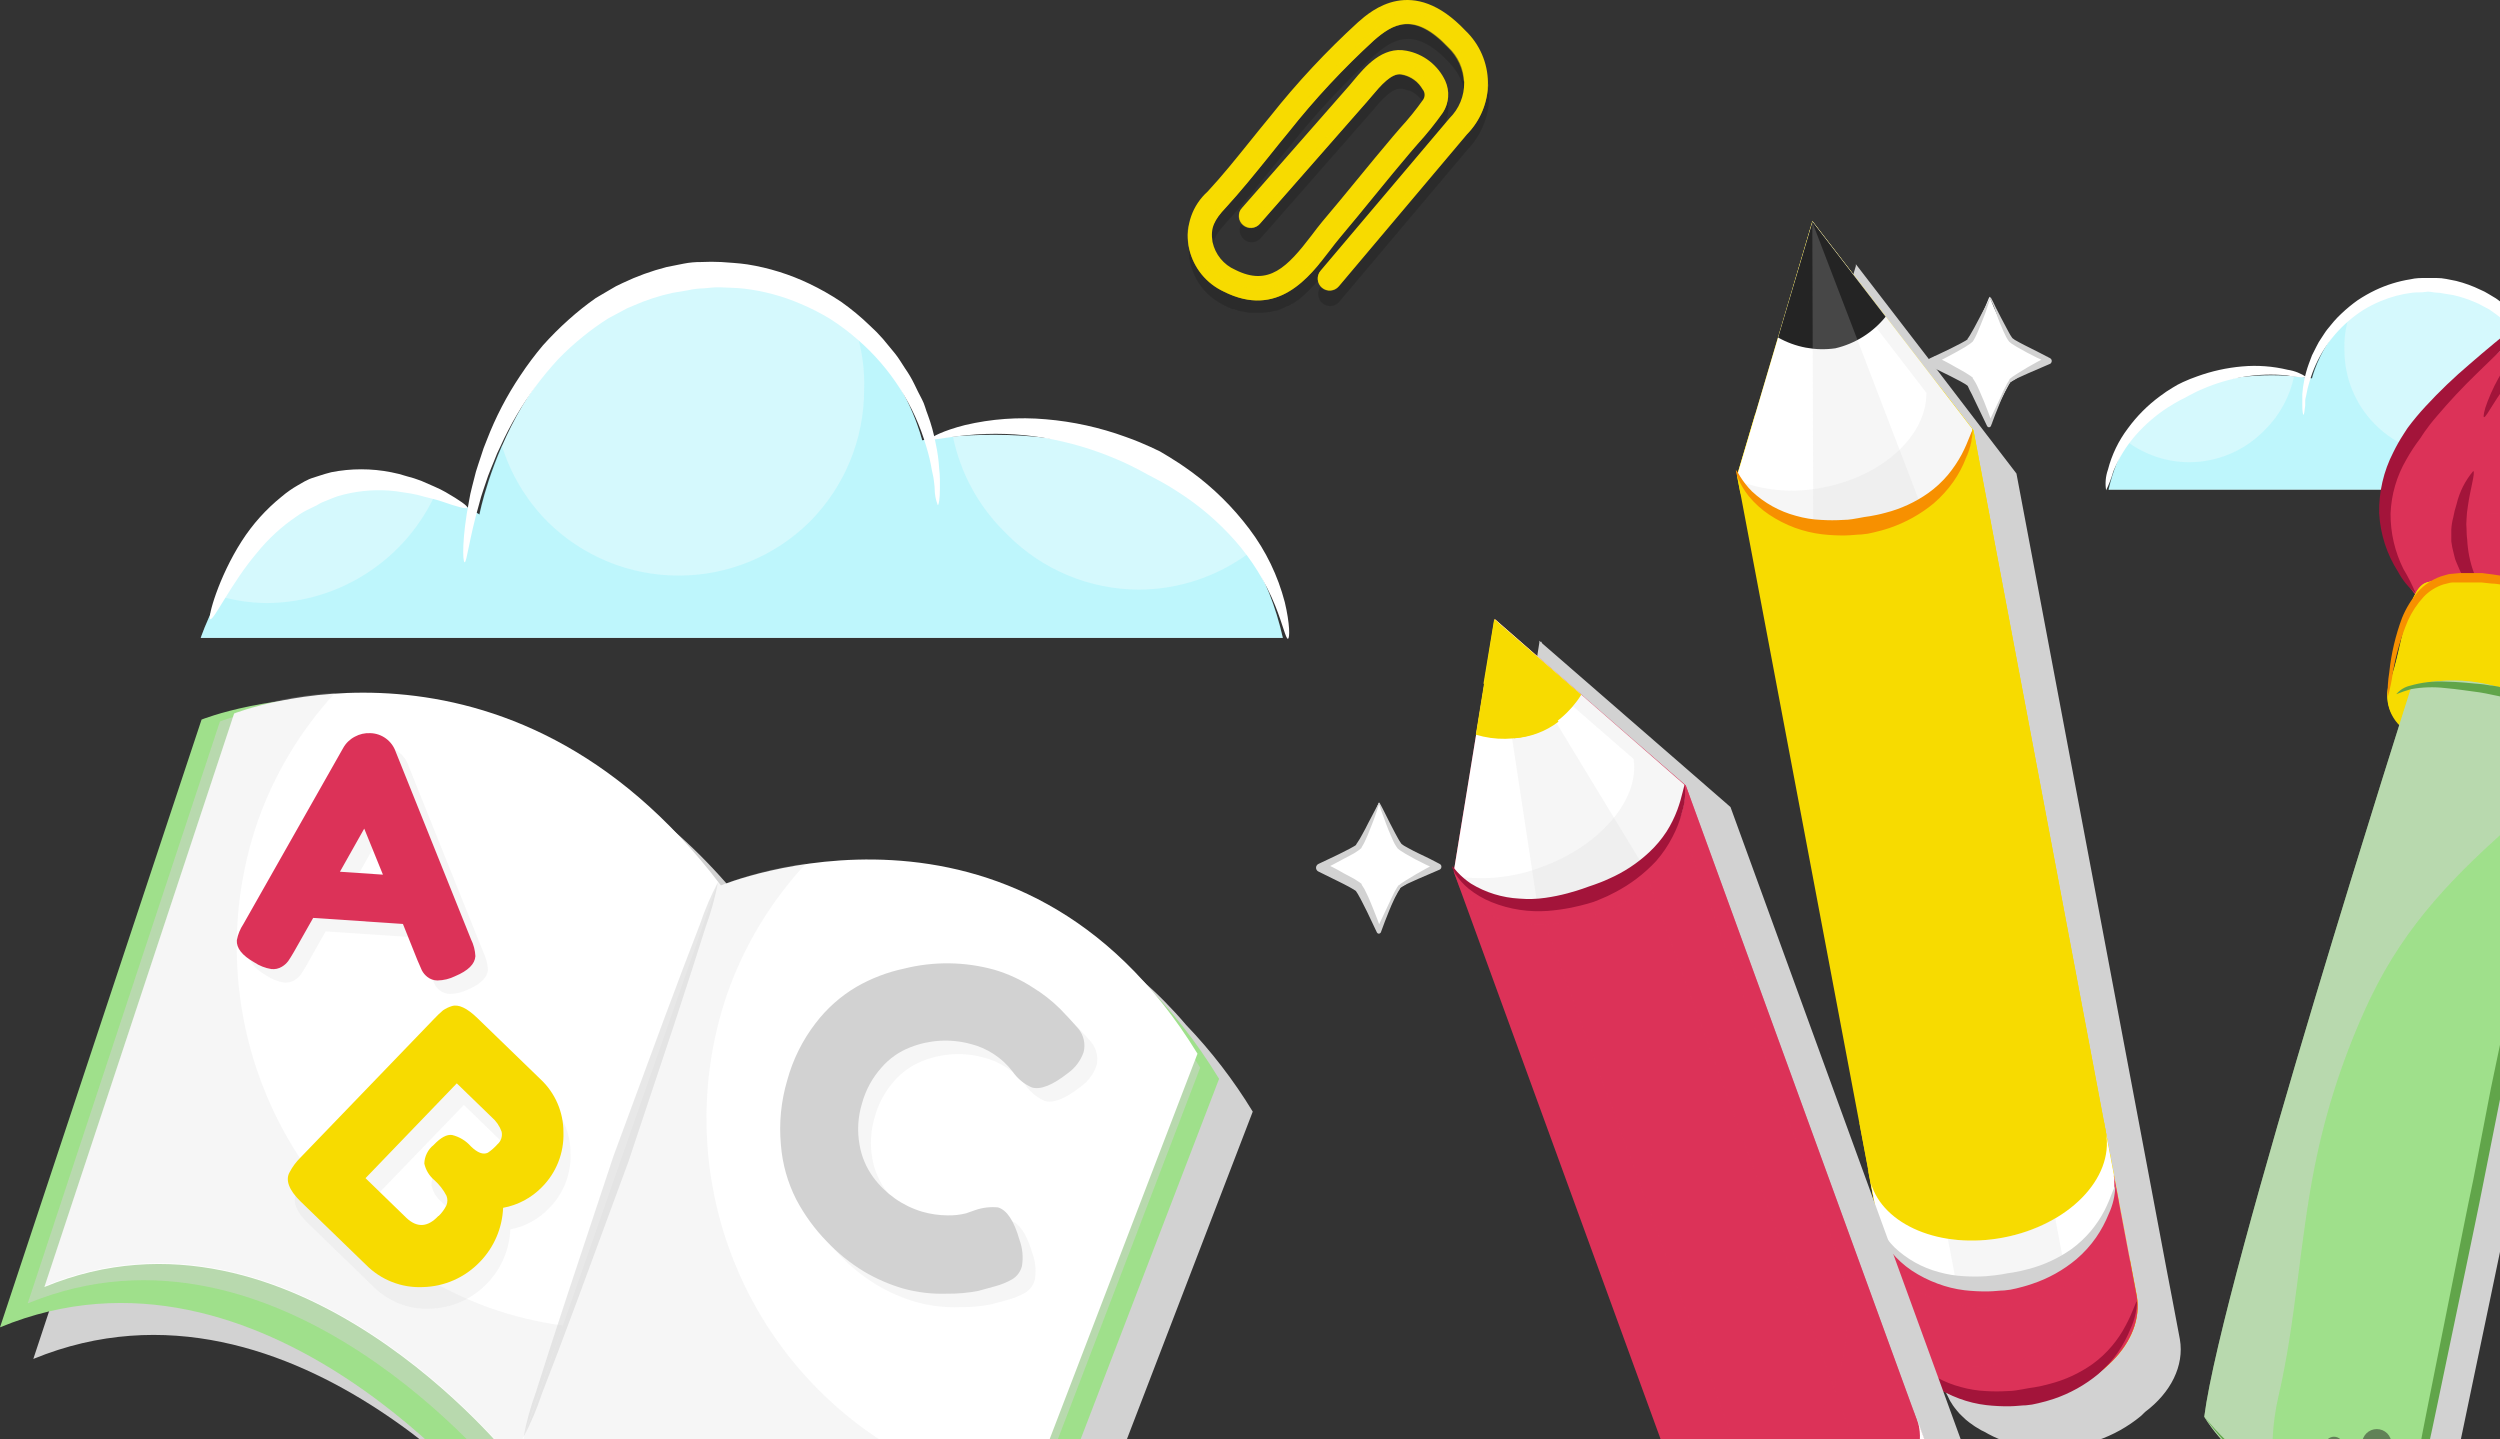 <svg width="165" height="95" viewBox="0 0 165 95" fill="none" xmlns="http://www.w3.org/2000/svg">
<rect x="0" y="0" width="165" height="95" fill="#333333" stroke="none"/>
<path d="M84.668 42.102H13.247C13.247 42.102 18.661 25.815 31.645 33.958C31.645 33.958 34.348 19.842 46.254 18.76C58.16 17.678 60.863 29.061 60.863 29.061C60.863 29.061 80.879 25.273 84.668 42.102Z" fill="#D5F9FD"/>
<path opacity="0.2" d="M17.639 39.803C19.998 39.782 22.302 39.083 24.278 37.788C26.253 36.494 27.818 34.659 28.786 32.5C29.773 32.886 30.723 33.363 31.624 33.924C31.969 32.364 32.468 30.842 33.114 29.382C33.698 31.285 34.735 33.018 36.136 34.429C38.441 36.714 41.552 37.993 44.793 37.988C48.033 37.993 51.144 36.714 53.449 34.429C55.739 32.122 57.027 29 57.032 25.744C57.077 24.48 56.913 23.218 56.55 22.007L56.507 21.879C58.584 23.83 60.091 26.314 60.863 29.062C60.863 29.062 61.637 28.912 62.893 28.805C63.374 31.162 64.533 33.325 66.228 35.027L66.518 35.319C68.815 37.616 71.924 38.908 75.168 38.914C77.784 38.906 80.329 38.06 82.433 36.501C83.487 38.223 84.243 40.113 84.668 42.089H13.247C13.584 41.143 13.992 40.224 14.467 39.341C15.499 39.64 16.566 39.796 17.639 39.803Z" fill="#66ECFB"/>
<path d="M30.957 33.054C31.049 32.449 31.248 31.816 31.411 31.132C31.511 30.798 31.631 30.456 31.745 30.107C31.852 29.747 31.98 29.392 32.128 29.046C32.705 27.543 33.45 26.11 34.349 24.775C34.804 24.087 35.3 23.427 35.831 22.796C36.367 22.198 36.935 21.629 37.534 21.095C38.102 20.585 38.699 20.11 39.322 19.671L40.231 19.137C40.509 18.961 40.801 18.806 41.103 18.675C42.028 18.233 42.992 17.883 43.984 17.628L45.126 17.4C45.505 17.326 45.89 17.29 46.276 17.294C46.72 17.271 47.165 17.271 47.61 17.294C48.12 17.336 48.702 17.358 49.327 17.45C50.743 17.675 52.12 18.105 53.414 18.724C54.139 19.07 54.838 19.467 55.507 19.913C56.182 20.39 56.821 20.918 57.415 21.494C57.721 21.77 58.011 22.065 58.281 22.376L59.069 23.33C59.324 23.643 59.523 23.999 59.743 24.327C59.968 24.647 60.167 24.985 60.339 25.338C60.509 25.686 60.679 26.049 60.849 26.356C61.02 26.662 61.105 27.067 61.233 27.374C61.463 27.993 61.638 28.631 61.758 29.281C61.878 29.825 61.954 30.377 61.985 30.933C62.015 31.169 62.032 31.407 62.034 31.645C62.034 31.865 62.034 32.058 62.034 32.236C62.034 32.947 61.956 33.346 61.892 33.339C61.758 32.992 61.688 32.622 61.687 32.25C61.687 32.079 61.651 31.894 61.63 31.68C61.609 31.467 61.545 31.26 61.502 31.025C61.414 30.498 61.291 29.977 61.133 29.466C60.333 26.73 58.764 24.284 56.614 22.419C56.043 21.919 55.436 21.462 54.797 21.052C54.172 20.672 53.52 20.339 52.846 20.056C51.66 19.545 50.409 19.207 49.128 19.052C48.575 18.988 48.057 18.995 47.603 18.966C47.148 18.938 46.751 19.016 46.425 19.031C46.081 19.039 45.739 19.082 45.403 19.159L44.388 19.329C43.497 19.523 42.627 19.807 41.791 20.177C41.514 20.281 41.245 20.41 40.99 20.561L40.153 21.009C39.571 21.377 39.012 21.778 38.478 22.213C37.901 22.676 37.354 23.175 36.839 23.707C36.317 24.275 35.824 24.869 35.363 25.487C34.451 26.721 33.671 28.047 33.036 29.445C32.873 29.769 32.728 30.101 32.603 30.442C32.468 30.769 32.334 31.09 32.213 31.41C32.007 32.058 31.766 32.656 31.631 33.232C30.971 35.517 30.808 37.126 30.666 37.112C30.524 37.097 30.489 35.467 30.957 33.054Z" fill="white"/>
<path d="M13.878 40.863C14.113 40.963 15.262 38.478 16.965 36.478C17.705 35.562 18.575 34.761 19.548 34.1C19.852 33.881 20.178 33.692 20.52 33.538L20.903 33.353L20.995 33.296C21.081 33.242 21.172 33.195 21.265 33.154C21.52 33.061 21.861 32.897 22.293 32.748C23.393 32.423 24.541 32.298 25.685 32.378C26.004 32.401 26.321 32.441 26.636 32.499C26.946 32.538 27.254 32.592 27.558 32.663C28.147 32.833 28.715 32.94 29.183 33.104C30.119 33.431 30.779 33.616 30.836 33.51C30.893 33.403 30.34 33.018 29.417 32.484C28.97 32.221 28.402 32.008 27.806 31.737C27.491 31.615 27.169 31.513 26.841 31.431C26.507 31.321 26.166 31.233 25.82 31.168C24.513 30.909 23.168 30.909 21.861 31.168C21.321 31.303 20.889 31.467 20.576 31.559C20.458 31.597 20.344 31.647 20.236 31.709L20.115 31.766L19.668 32.022C19.283 32.241 18.92 32.496 18.583 32.783C17.556 33.611 16.67 34.599 15.957 35.709C14.418 38.108 13.68 40.792 13.878 40.863Z" fill="white"/>
<path d="M61.439 28.968C61.481 29.096 62.404 28.861 63.794 28.726C65.487 28.558 67.195 28.613 68.874 28.89C70.535 29.171 72.157 29.648 73.706 30.313C74.338 30.577 74.849 30.84 75.203 31.025L75.75 31.324C75.75 31.324 75.956 31.424 76.303 31.616C76.79 31.869 77.263 32.147 77.722 32.449C79.133 33.344 80.41 34.435 81.518 35.688C82.631 36.953 83.523 38.397 84.158 39.959C84.675 41.24 84.867 42.18 85.002 42.158C85.137 42.137 85.137 41.176 84.796 39.745C84.341 37.998 83.548 36.358 82.462 34.919C81.376 33.473 80.083 32.197 78.623 31.132C78.027 30.698 77.509 30.363 77.14 30.142L76.559 29.794L75.941 29.502C75.551 29.324 74.983 29.075 74.288 28.832C72.592 28.214 70.822 27.824 69.023 27.672C67.233 27.513 65.43 27.643 63.681 28.057C62.269 28.413 61.403 28.868 61.439 28.968Z" fill="white"/>
<path d="M139.167 32.321H179.433C179.433 32.321 176.382 23.138 169.059 27.73C169.059 27.73 167.534 19.771 160.822 19.187C154.11 18.604 152.591 24.975 152.591 24.975C152.591 24.975 141.296 22.832 139.167 32.321Z" fill="#D5F9FD"/>
<path opacity="0.2" d="M176.956 31.018C175.627 31.005 174.328 30.611 173.215 29.882C172.101 29.153 171.218 28.119 170.67 26.904C170.108 27.126 169.569 27.403 169.059 27.73C168.866 26.849 168.583 25.99 168.215 25.167C167.89 26.242 167.305 27.22 166.512 28.014C165.22 29.313 163.467 30.045 161.638 30.05C160.731 30.049 159.833 29.869 158.995 29.52C158.157 29.17 157.397 28.659 156.756 28.014C155.464 26.717 154.737 24.958 154.734 23.124C154.705 22.402 154.797 21.68 155.004 20.988V20.917C153.837 22.014 152.99 23.409 152.556 24.953C152.178 24.886 151.796 24.839 151.414 24.811C151.139 26.139 150.486 27.358 149.533 28.32C149.476 28.37 149.427 28.427 149.37 28.484C148.072 29.776 146.318 30.503 144.489 30.506C143.014 30.502 141.58 30.026 140.395 29.146C139.803 30.119 139.378 31.185 139.139 32.3H179.404C179.208 31.765 178.971 31.246 178.695 30.748C178.129 30.913 177.545 31.004 176.956 31.018Z" fill="#66ECFB"/>
<path d="M169.449 27.217C169.392 26.876 169.279 26.506 169.187 26.135C169.137 25.943 169.066 25.751 169.002 25.559C168.938 25.367 168.867 25.153 168.782 24.954C168.461 24.105 168.042 23.298 167.533 22.548C167.277 22.159 166.997 21.785 166.696 21.43C166.398 21.091 166.078 20.772 165.738 20.476C165.418 20.195 165.082 19.934 164.731 19.693L164.22 19.387C164.062 19.288 163.896 19.202 163.723 19.131C163.206 18.878 162.664 18.68 162.105 18.54L161.46 18.412C161.245 18.369 161.026 18.347 160.807 18.348C160.601 18.348 160.346 18.348 160.055 18.348C159.764 18.348 159.445 18.348 159.09 18.433C158.292 18.559 157.515 18.799 156.784 19.145C156.376 19.34 155.983 19.564 155.606 19.814C155.226 20.085 154.866 20.382 154.528 20.704C154.356 20.863 154.192 21.032 154.038 21.209L153.598 21.743C153.456 21.921 153.343 22.12 153.215 22.306C153.088 22.485 152.976 22.676 152.882 22.875L152.591 23.452C152.513 23.644 152.449 23.836 152.378 24.021C152.25 24.371 152.151 24.73 152.08 25.096C152.014 25.403 151.971 25.715 151.952 26.029C151.952 26.171 151.952 26.299 151.952 26.42C151.952 26.541 151.952 26.655 151.952 26.755C151.952 27.153 151.995 27.374 152.03 27.374C152.066 27.374 152.101 27.146 152.144 26.762C152.144 26.662 152.144 26.555 152.144 26.442C152.144 26.328 152.193 26.2 152.215 26.071C152.264 25.772 152.336 25.477 152.428 25.189C152.874 23.646 153.757 22.267 154.968 21.216C155.29 20.933 155.634 20.676 155.996 20.448C156.348 20.232 156.716 20.044 157.096 19.885C157.776 19.597 158.492 19.405 159.225 19.316C159.537 19.28 159.835 19.316 160.09 19.266C160.346 19.216 160.566 19.302 160.75 19.309C160.944 19.312 161.136 19.336 161.325 19.38L161.9 19.472C162.401 19.585 162.89 19.745 163.361 19.949C163.519 20.01 163.671 20.084 163.815 20.17L164.284 20.419C164.613 20.639 164.93 20.877 165.235 21.131C165.554 21.38 165.845 21.686 166.157 21.978C166.451 22.298 166.728 22.633 166.987 22.982C167.498 23.678 167.938 24.425 168.3 25.21C168.392 25.402 168.477 25.587 168.548 25.772C168.619 25.957 168.697 26.142 168.761 26.32C168.881 26.683 169.016 27.032 169.094 27.353C169.463 28.641 169.556 29.545 169.634 29.538C169.714 28.76 169.651 27.973 169.449 27.217Z" fill="white"/>
<path d="M152.258 24.911C151.812 24.91 151.368 24.865 150.931 24.776C149.985 24.684 149.031 24.715 148.093 24.869C147.156 25.025 146.241 25.295 145.368 25.673C145.007 25.822 144.723 25.979 144.524 26.079L144.212 26.25L143.9 26.406C143.701 26.513 143.424 26.669 143.098 26.876C142.308 27.385 141.592 28.001 140.969 28.705C140.343 29.419 139.84 30.232 139.479 31.111C139.357 31.54 139.198 31.956 139.004 32.357C138.929 31.901 138.971 31.433 139.125 30.998C139.378 30.013 139.824 29.088 140.437 28.278C141.033 27.461 141.751 26.741 142.566 26.143C142.834 25.939 143.113 25.751 143.403 25.58L143.729 25.388L144.077 25.217C144.383 25.076 144.695 24.95 145.014 24.84C145.97 24.493 146.967 24.273 147.979 24.185C148.988 24.094 150.004 24.169 150.988 24.406C151.444 24.474 151.879 24.647 152.258 24.911Z" fill="white"/>
<g style="mix-blend-mode:multiply">
<path d="M78.282 67.644C70.754 58.789 61.289 58.333 55.378 59.187L54.797 59.28L54.435 59.337L54.009 59.415L53.668 59.486L53.214 59.579L52.781 59.678L52.462 59.757L52.164 59.835L51.838 59.92L51.462 60.027L51.22 60.098L51.001 60.17L50.745 60.248L50.511 60.326L50.326 60.39L50.199 60.433L50.035 60.49L49.936 60.533H49.837H49.801H49.766C49.709 60.454 49.645 60.383 49.589 60.312C40.627 48.645 30.076 47.342 23.627 47.933H23.513C22.482 48.032 21.456 48.187 20.441 48.395C18.747 48.608 17.082 49.007 15.475 49.584L2.199 89.69C19.568 82.558 34.809 101.806 34.809 101.806C49.305 95.193 67.071 114 67.071 114L82.681 73.368C81.427 71.305 79.951 69.385 78.282 67.644Z" fill="#D2D2D2"/>
</g>
<path d="M13.304 47.491C13.304 47.491 32.411 39.839 47.233 59.471C47.233 59.471 68.015 50.815 80.46 71.203L64.851 111.836C64.851 111.836 47.113 93.036 32.581 99.642C32.581 99.642 17.355 80.422 0 87.604L13.304 47.491Z" fill="#9FE08B"/>
<g style="mix-blend-mode:multiply" opacity="0.5">
<path d="M14.516 47.619C14.516 47.619 32.893 40.322 47.204 59.158C47.204 59.158 67.199 50.901 79.211 70.463L64.311 109.366C64.311 109.366 47.169 91.313 33.22 97.62C33.22 97.62 18.525 79.154 1.83 86.024L14.516 47.619Z" fill="#D2D2D2"/>
</g>
<path d="M15.454 47.093C15.454 47.093 33.526 39.889 47.581 58.44C47.581 58.44 67.235 50.289 79.034 69.544L64.333 107.871C64.333 107.871 47.503 90.075 33.781 96.332C33.781 96.332 19.349 78.151 2.931 84.942L15.454 47.093Z" fill="white"/>
<path opacity="0.2" d="M37.137 87.483C35.483 87.261 33.856 86.868 32.284 86.308C26.057 84.048 20.964 79.424 18.102 73.432C15.241 67.44 14.84 60.56 16.986 54.275C18.095 51.105 19.841 48.197 22.116 45.732C19.845 45.85 17.602 46.291 15.454 47.042L2.931 84.885C19.349 78.101 33.781 96.274 33.781 96.274L34.072 96.16L37.137 87.483Z" fill="#D2D2D2"/>
<path opacity="0.2" d="M63.282 97.634C57.056 95.374 51.963 90.749 49.103 84.757C46.243 78.765 45.844 71.885 47.992 65.6C49.116 62.403 50.887 59.473 53.193 56.994C51.275 57.254 49.392 57.731 47.581 58.418L47.403 58.197L34.1 96.21C47.765 90.366 64.361 107.871 64.361 107.871L67.859 98.759C66.301 98.534 64.768 98.157 63.282 97.634Z" fill="#D2D2D2"/>
<g style="mix-blend-mode:multiply" opacity="0.5">
<g style="mix-blend-mode:multiply">
<path d="M34.554 94.844C34.743 93.843 35.013 92.86 35.363 91.904C35.909 90.167 36.661 87.853 37.42 85.547C38.953 80.934 40.492 76.293 40.492 76.293L43.841 67.217C44.686 64.953 45.537 62.689 46.197 61.002C46.519 60.044 46.917 59.113 47.389 58.219C47.204 59.212 46.936 60.189 46.587 61.137C46.048 62.867 45.296 65.166 44.544 67.466C43.018 72.057 41.486 76.642 41.486 76.642L38.123 85.768C37.278 88.038 36.42 90.317 35.753 92.018C35.432 92.992 35.031 93.937 34.554 94.844Z" fill="#D2D2D2"/>
</g>
</g>
<path opacity="0.2" d="M33.681 81.14C33.626 82.475 33.083 83.742 32.155 84.7C31.664 85.215 31.077 85.627 30.427 85.914C29.777 86.201 29.077 86.357 28.367 86.373C27.677 86.402 26.989 86.286 26.346 86.034C25.704 85.781 25.121 85.397 24.634 84.906L20.306 80.713C19.54 79.966 19.292 79.29 19.561 78.777C19.748 78.425 19.987 78.103 20.271 77.823L29.133 68.633C29.316 68.437 29.51 68.251 29.715 68.078C29.889 67.957 30.08 67.864 30.282 67.8C30.722 67.658 31.297 67.921 31.999 68.605L36.143 72.619C36.626 73.067 37.009 73.612 37.27 74.217C37.53 74.823 37.661 75.477 37.654 76.136C37.678 76.803 37.565 77.468 37.32 78.089C37.076 78.71 36.707 79.274 36.235 79.745C35.55 80.467 34.657 80.955 33.681 81.14ZM29.424 81.681C29.637 81.477 29.812 81.236 29.942 80.969C30.023 80.769 30.023 80.544 29.942 80.343C29.738 79.954 29.463 79.607 29.133 79.318C28.8 79.034 28.568 78.649 28.473 78.222C28.479 77.984 28.537 77.749 28.644 77.537C28.751 77.324 28.903 77.137 29.09 76.99C29.552 76.506 29.956 76.278 30.311 76.335C30.788 76.452 31.219 76.713 31.545 77.083C31.978 77.51 32.354 77.652 32.666 77.503C32.896 77.346 33.105 77.162 33.291 76.955C33.409 76.853 33.498 76.722 33.547 76.574C33.597 76.426 33.607 76.267 33.575 76.115C33.441 75.745 33.213 75.416 32.915 75.161L30.616 72.925L24.585 79.183L27.288 81.802C27.976 82.45 28.679 82.45 29.402 81.681H29.424Z" fill="#D2D2D2"/>
<path d="M33.206 79.716C33.151 81.051 32.608 82.318 31.681 83.276C31.19 83.791 30.603 84.205 29.953 84.492C29.302 84.779 28.602 84.934 27.892 84.948C27.202 84.978 26.514 84.862 25.872 84.61C25.229 84.357 24.646 83.973 24.16 83.482L19.831 79.289C19.065 78.542 18.817 77.865 19.122 77.353C19.308 77 19.547 76.678 19.831 76.399L28.658 67.237C28.841 67.041 29.035 66.856 29.24 66.682C29.417 66.562 29.61 66.468 29.815 66.405C30.255 66.262 30.822 66.526 31.524 67.209L35.668 71.224C36.15 71.672 36.534 72.217 36.795 72.822C37.057 73.427 37.19 74.081 37.187 74.74C37.209 75.407 37.094 76.072 36.85 76.693C36.606 77.314 36.238 77.877 35.767 78.35C35.075 79.06 34.18 79.538 33.206 79.716ZM28.949 80.257C29.162 80.053 29.337 79.812 29.467 79.546C29.548 79.345 29.548 79.12 29.467 78.919C29.267 78.531 28.997 78.184 28.672 77.894C28.335 77.612 28.101 77.227 28.005 76.798C28.011 76.559 28.07 76.326 28.177 76.113C28.283 75.9 28.436 75.713 28.623 75.566C29.084 75.082 29.488 74.854 29.843 74.911C30.321 75.028 30.752 75.289 31.078 75.659C31.517 76.086 31.886 76.228 32.199 76.079C32.429 75.924 32.639 75.74 32.823 75.531C32.942 75.43 33.032 75.299 33.082 75.15C33.132 75.002 33.141 74.843 33.107 74.691C32.976 74.321 32.751 73.992 32.454 73.737L30.148 71.501L24.124 77.759L26.82 80.378C27.502 81.026 28.211 81.026 28.928 80.257H28.949Z" fill="#F7DB00"/>
<path opacity="0.2" d="M26.948 50.509L31.914 62.881C32.084 63.231 32.183 63.611 32.205 63.999C32.17 64.518 31.723 64.953 30.871 65.316C30.507 65.497 30.107 65.594 29.701 65.6C29.456 65.598 29.219 65.516 29.026 65.365C28.876 65.251 28.755 65.102 28.672 64.931C28.601 64.782 28.501 64.561 28.381 64.262L27.423 61.87L21.491 61.472L20.228 63.714C20.065 63.992 19.937 64.191 19.852 64.319C19.739 64.466 19.599 64.592 19.441 64.689C19.229 64.821 18.979 64.876 18.731 64.846C18.33 64.782 17.947 64.632 17.61 64.404C16.808 63.949 16.425 63.465 16.454 62.945C16.526 62.563 16.676 62.199 16.893 61.877L23.471 50.26C23.652 49.942 23.92 49.682 24.244 49.512C24.561 49.339 24.92 49.257 25.28 49.278C25.65 49.289 26.007 49.413 26.305 49.633C26.603 49.853 26.827 50.158 26.948 50.509ZM24.876 55.549L23.265 58.396L26.103 58.589L24.876 55.549Z" fill="#D2D2D2"/>
<path d="M26.118 49.619L31.085 61.992C31.258 62.34 31.357 62.72 31.376 63.109C31.34 63.629 30.9 64.063 30.042 64.426C29.677 64.607 29.277 64.704 28.871 64.711C28.629 64.71 28.394 64.627 28.204 64.476C28.054 64.359 27.93 64.211 27.842 64.042C27.771 63.892 27.679 63.672 27.551 63.373L26.593 60.981L20.669 60.582L19.399 62.824C19.236 63.102 19.115 63.301 19.023 63.429C18.911 63.579 18.771 63.705 18.611 63.8C18.399 63.931 18.149 63.987 17.902 63.956C17.501 63.891 17.119 63.741 16.781 63.515C15.979 63.059 15.596 62.575 15.631 62.056C15.701 61.674 15.849 61.31 16.064 60.988L22.648 49.37C22.825 49.051 23.091 48.791 23.415 48.623C23.731 48.449 24.09 48.367 24.451 48.388C24.82 48.399 25.178 48.523 25.475 48.743C25.773 48.963 25.997 49.269 26.118 49.619ZM24.039 54.688L22.436 57.535L25.274 57.727L24.039 54.688Z" fill="#DC3258"/>
<path opacity="0.2" d="M64.609 80.969L65.213 80.756C65.695 80.589 66.208 80.528 66.717 80.578C67.291 80.749 67.767 81.446 68.136 82.713C68.342 83.27 68.398 83.872 68.299 84.458C68.252 84.64 68.17 84.811 68.056 84.962C67.943 85.112 67.801 85.238 67.639 85.333C67.299 85.525 66.937 85.673 66.561 85.775L65.425 86.088C64.736 86.222 64.034 86.284 63.332 86.273C62.36 86.306 61.389 86.191 60.452 85.931C59.547 85.666 58.68 85.288 57.869 84.806C56.963 84.258 56.135 83.59 55.407 82.82C54.611 81.999 53.935 81.069 53.399 80.058C52.834 78.934 52.491 77.711 52.391 76.456C52.258 75.019 52.4 73.569 52.81 72.185C53.178 70.821 53.812 69.543 54.676 68.427C55.412 67.457 56.327 66.64 57.372 66.02C58.352 65.459 59.412 65.054 60.515 64.817C62.471 64.329 64.518 64.354 66.461 64.889C67.364 65.151 68.222 65.547 69.008 66.063C69.67 66.461 70.28 66.939 70.825 67.487L71.385 68.071C71.664 68.37 71.877 68.607 72.024 68.782C72.196 68.996 72.317 69.246 72.378 69.514C72.438 69.782 72.436 70.06 72.372 70.327C72.179 70.887 71.817 71.372 71.336 71.715C70.321 72.513 69.526 72.833 68.945 72.662C68.443 72.441 68.012 72.086 67.696 71.637C66.993 70.707 65.99 70.05 64.858 69.779C63.551 69.437 62.17 69.519 60.913 70.014C60.184 70.299 59.535 70.756 59.018 71.345C58.411 72.026 57.971 72.841 57.734 73.723C57.469 74.597 57.41 75.52 57.564 76.421C57.698 77.209 58.014 77.955 58.486 78.599C59.283 79.677 60.405 80.469 61.686 80.856C62.237 81.017 62.808 81.101 63.382 81.105C63.795 81.115 64.208 81.069 64.609 80.969Z" fill="#D2D2D2"/>
<path d="M63.758 80.08L64.368 79.866C64.849 79.7 65.359 79.639 65.865 79.688C66.447 79.859 66.922 80.557 67.284 81.824C67.49 82.381 67.546 82.982 67.447 83.568C67.401 83.75 67.318 83.922 67.205 84.072C67.092 84.222 66.95 84.349 66.787 84.444C66.448 84.635 66.085 84.783 65.709 84.885L64.574 85.198C63.884 85.332 63.183 85.394 62.481 85.383C61.509 85.416 60.538 85.3 59.6 85.041C58.696 84.776 57.828 84.398 57.017 83.917C56.114 83.368 55.288 82.7 54.562 81.931C53.765 81.111 53.088 80.181 52.554 79.169C51.983 78.047 51.639 76.823 51.54 75.567C51.406 74.129 51.548 72.679 51.958 71.296C52.33 69.933 52.964 68.656 53.824 67.537C54.561 66.566 55.479 65.749 56.528 65.131C57.506 64.567 58.567 64.162 59.671 63.928C61.624 63.44 63.669 63.464 65.61 63.999C66.514 64.263 67.375 64.658 68.164 65.174C68.823 65.575 69.433 66.053 69.98 66.597L70.534 67.181C70.808 67.48 71.021 67.717 71.172 67.893C71.347 68.105 71.469 68.355 71.529 68.624C71.59 68.892 71.587 69.171 71.52 69.438C71.327 69.997 70.965 70.482 70.484 70.826C69.469 71.623 68.675 71.943 68.1 71.772C67.598 71.553 67.165 71.198 66.851 70.747C66.148 69.818 65.145 69.161 64.013 68.889C62.709 68.545 61.33 68.628 60.075 69.124C59.345 69.406 58.695 69.863 58.181 70.456C57.572 71.136 57.13 71.951 56.89 72.833C56.623 73.707 56.567 74.632 56.726 75.531C56.855 76.32 57.169 77.066 57.642 77.709C58.44 78.786 59.561 79.578 60.842 79.966C61.393 80.127 61.963 80.211 62.537 80.215C62.948 80.225 63.359 80.18 63.758 80.08Z" fill="#D2D2D2"/>
<g style="mix-blend-mode:multiply">
<path d="M177.204 41.162C177.374 40.927 177.524 40.685 177.665 40.45C177.663 40.429 177.663 40.407 177.665 40.386C177.807 40.123 177.935 39.852 178.049 39.575L178.112 39.404C178.203 39.171 178.281 38.933 178.347 38.692C178.818 37.561 179.091 36.357 179.155 35.133C179.234 33.689 179.146 32.242 178.893 30.819C178.687 29.658 178.481 28.897 178.481 28.897C178.481 28.897 178.276 28.142 177.864 27.053C177.367 25.717 176.771 24.421 176.083 23.173C175.411 21.915 174.622 20.724 173.728 19.614C173.345 19.078 172.863 18.621 172.308 18.269C172.238 18.269 172.067 18.625 171.819 19.173C171.509 19.834 171.156 20.474 170.762 21.087C170.393 21.643 170.003 22.169 169.662 22.597C168.881 23.308 167.895 24.07 166.632 25.138C167.164 24.618 167.661 24.127 168.051 23.714C168.51 23.302 168.902 22.822 169.215 22.291C168.702 22.601 168.226 22.968 167.796 23.387C166.966 24.099 165.845 24.988 164.745 25.935C163.729 26.808 162.763 27.738 161.85 28.719C161.431 29.172 161.035 29.648 160.665 30.142L160.388 30.57C160.143 30.95 159.92 31.344 159.721 31.751C159.077 32.989 158.757 34.37 158.792 35.766C158.863 37.141 159.291 38.473 160.034 39.632C160.284 40.019 160.561 40.388 160.864 40.735C160.949 40.863 161.041 40.987 161.141 41.105C161.141 41.162 161.077 41.219 161.048 41.276C160.762 41.696 160.524 42.147 160.339 42.621C159.903 43.765 159.619 44.962 159.494 46.181C159.445 46.615 159.409 46.978 159.388 47.263C159.388 47.312 159.388 47.362 159.388 47.405C159.388 47.448 159.388 47.512 159.388 47.569C159.388 47.626 159.388 47.668 159.388 47.718C159.384 47.78 159.384 47.842 159.388 47.903C159.384 47.939 159.384 47.974 159.388 48.01V48.209C159.388 48.209 159.388 48.259 159.388 48.281C159.388 48.302 159.388 48.423 159.438 48.494C159.487 48.565 159.438 48.494 159.438 48.53C159.58 48.971 159.823 49.374 160.147 49.704C157.309 58.595 148.27 87.682 147.276 95.356L147.319 95.427L147.397 95.541V95.576L147.496 95.726V95.762L147.631 95.954L147.809 96.189C148.27 96.771 148.785 97.307 149.348 97.79L149.738 98.104H149.781L150.157 98.374C150.384 98.559 150.618 98.73 150.867 98.894C151.157 99.098 151.461 99.283 151.775 99.449C152.088 99.622 152.413 99.775 152.747 99.905C153.084 100.03 153.43 100.128 153.783 100.196L154.052 100.246H154.116H154.194H154.329H154.854C155.217 100.247 155.579 100.225 155.94 100.182C156.298 100.142 156.653 100.08 157.004 99.997C157.352 99.911 157.696 99.806 158.033 99.684C158.372 99.572 158.704 99.439 159.026 99.285C159.353 99.143 159.672 98.979 159.991 98.816C160.31 98.652 160.615 98.46 160.913 98.267C161.211 98.075 161.502 97.876 161.8 97.648L161.886 97.584V97.463C162.325 95.491 162.723 93.505 163.141 91.526L164.383 85.589L165 82.621C165.213 81.631 165.398 80.635 165.603 79.645L166.788 73.694L167.973 67.743L169.109 61.785L169.676 58.802C169.868 57.805 170.038 56.809 170.222 55.819L170.265 55.577L170.591 53.99L171.003 52.032C171.232 52.002 171.452 51.922 171.647 51.8C171.843 51.677 172.011 51.513 172.138 51.32C172.628 50.395 173.749 44.743 173.898 44.002C173.898 43.952 173.898 43.924 173.898 43.924C173.898 43.924 173.756 43.767 173.692 43.689L173.756 43.646C173.877 43.753 173.947 43.803 173.962 43.796C173.976 43.789 173.962 43.718 173.834 43.611C174.054 43.497 174.253 43.376 174.451 43.255L174.65 43.134C174.941 42.942 175.21 42.749 175.466 42.543L175.572 42.443C175.799 42.257 176.015 42.057 176.218 41.845L176.332 41.724C176.54 41.497 176.736 41.26 176.92 41.013L177.204 41.162ZM173.43 19.892C174.191 21.052 174.869 22.265 175.459 23.522C175.87 24.383 176.225 25.266 176.523 26.07L176.31 25.587L176.147 25.223L175.934 24.768C174.911 22.582 173.725 20.476 172.387 18.468C172.387 18.468 172.387 18.418 172.387 18.404C172.514 18.589 172.926 19.094 173.43 19.877V19.892ZM159.771 46.145C159.904 45.456 160.072 44.774 160.275 44.102C160.112 44.828 159.956 45.54 159.771 46.145Z" fill="#D2D2D2"/>
</g>
<path d="M159.502 39.362C159.502 39.362 154.195 33.404 161.347 26.463C167.484 20.512 169.393 20.647 170.57 16.497C170.57 16.497 184.172 36.159 171.876 42.167L159.502 39.362Z" fill="#DC3258"/>
<g style="mix-blend-mode:multiply" opacity="0.5">
<path d="M174.132 22.839C174.778 28.085 171.706 33.887 164.908 33.887C163.718 33.924 162.533 33.724 161.421 33.297C160.309 32.871 159.292 32.227 158.43 31.402C157.792 34.099 158.179 36.936 159.516 39.361L171.89 42.166C179.638 38.372 177.077 29.132 174.132 22.839Z" fill="#DC3258"/>
</g>
<path d="M163.943 27.531C163.879 27.531 163.943 27.096 164.177 26.506C164.453 25.789 164.795 25.1 165.199 24.448C165.639 23.736 166.114 23.025 166.476 22.562L167.072 21.729L167.711 20.96C168.177 20.396 168.613 19.806 169.016 19.195C169.413 18.581 169.769 17.941 170.081 17.28C170.322 16.732 170.492 16.355 170.563 16.376C170.634 16.397 170.563 16.81 170.464 17.422C170.276 18.162 170.007 18.878 169.662 19.558C169.32 20.239 168.931 20.895 168.498 21.523C168.151 22.042 167.902 22.37 167.902 22.37L167.243 23.153C166.838 23.616 166.313 24.228 165.824 24.861C165.334 25.495 164.88 26.157 164.561 26.669C164.241 27.182 164.021 27.559 163.943 27.531Z" fill="#A3143A"/>
<path d="M167.491 20.412C167.18 20.945 166.787 21.426 166.327 21.836C165.575 22.626 164.525 23.623 163.489 24.633C162.552 25.536 161.661 26.487 160.821 27.481C160.112 28.299 159.757 28.905 159.757 28.905C159.411 29.356 159.098 29.832 158.82 30.328C158.186 31.41 157.827 32.633 157.777 33.888C157.767 35.162 158.059 36.421 158.629 37.561C158.939 38.073 159.209 38.609 159.438 39.163C158.959 38.771 158.563 38.286 158.274 37.739C157.529 36.581 157.099 35.249 157.025 33.873C156.997 32.478 157.317 31.098 157.955 29.858C158.153 29.451 158.376 29.057 158.622 28.677L158.898 28.25C159.267 27.754 159.663 27.279 160.083 26.826C160.993 25.84 161.962 24.91 162.985 24.043C164.078 23.089 165.199 22.177 166.036 21.494C166.474 21.074 166.962 20.71 167.491 20.412Z" fill="#A3143A"/>
<path d="M163.234 31.09C163.39 31.147 163.035 32.279 162.879 33.418C162.83 33.688 162.802 33.962 162.794 34.236C162.77 34.473 162.77 34.711 162.794 34.948C162.794 35.354 162.836 35.624 162.836 35.624C162.871 36.353 163.015 37.073 163.262 37.76C163.652 38.806 164.333 39.767 164.198 39.895C164.064 40.024 163.915 39.753 163.603 39.433C163.211 39.031 162.868 38.584 162.581 38.102C162.434 37.835 162.303 37.559 162.191 37.276C162.141 37.141 162.07 37.013 162.034 36.884L161.942 36.514C161.87 36.258 161.817 35.996 161.786 35.731V34.941C161.801 34.674 161.844 34.409 161.914 34.151C161.966 33.854 162.04 33.562 162.134 33.275C162.324 32.47 162.701 31.721 163.234 31.09Z" fill="#A3143A"/>
<path d="M158.543 48.039C158.095 47.663 157.777 47.153 157.637 46.583C157.497 46.014 157.541 45.414 157.763 44.871C158.522 42.9 158.82 38.942 160.097 38.465C161.374 37.988 168.761 37.753 172.28 42.259C172.28 42.259 171.031 48.666 170.506 49.655C169.108 52.31 158.543 48.039 158.543 48.039Z" fill="#F7DB00"/>
<g style="mix-blend-mode:multiply">
<path d="M164.433 43.099L164.241 43.163C161.845 43.984 159.663 45.334 157.856 47.114C157.683 46.767 157.587 46.388 157.575 46.001C157.562 45.613 157.634 45.228 157.785 44.871C158.544 42.9 158.842 38.942 160.119 38.465C161.396 37.988 168.782 37.753 172.302 42.259C172.305 42.287 172.305 42.316 172.302 42.344C169.656 41.968 166.959 42.227 164.433 43.099Z" fill="#F7DB00"/>
</g>
<path d="M172.344 42.166C172.344 42.166 172.259 42.023 172.067 41.795C171.968 41.689 171.854 41.553 171.719 41.397L171.499 41.155L171.223 40.92L170.598 40.393C170.359 40.203 170.108 40.03 169.846 39.873C169.291 39.513 168.71 39.194 168.108 38.919C167.803 38.784 167.476 38.678 167.164 38.564L166.703 38.386L166.235 38.265L165.341 38.044C165.057 37.987 164.78 37.959 164.532 37.916L163.822 37.823H163.283H162.815H162.354L161.8 37.873C161.684 37.878 161.57 37.9 161.46 37.937L161.091 38.044C160.513 38.25 159.996 38.597 159.586 39.055C159.147 39.569 158.792 40.151 158.536 40.778C158.104 41.935 157.82 43.143 157.692 44.372C157.603 44.92 157.568 45.476 157.586 46.031C157.737 45.499 157.851 44.956 157.926 44.408C158.125 43.22 158.461 42.059 158.927 40.948C159.187 40.381 159.534 39.857 159.955 39.397C160.317 39.015 160.768 38.731 161.268 38.571L161.587 38.492C161.681 38.462 161.779 38.445 161.878 38.443H162.361H162.815H163.78L164.44 38.514C164.681 38.514 164.95 38.564 165.227 38.606L166.086 38.798C166.235 38.798 166.391 38.855 166.54 38.898L166.994 39.048C167.299 39.154 167.618 39.24 167.923 39.361C168.519 39.603 169.098 39.886 169.655 40.208C169.913 40.349 170.164 40.503 170.407 40.671L171.052 41.141L171.336 41.354L171.57 41.575L171.961 41.924C172.195 42.073 172.33 42.18 172.344 42.166Z" fill="#F79000"/>
<path d="M159.175 45.256C159.175 45.256 146.652 84.408 145.481 93.506C145.481 93.506 150.633 102.475 159.942 95.791L169.818 48.281C169.818 48.281 165.568 43.633 159.175 45.256Z" fill="#9FE08B"/>
<g style="mix-blend-mode:multiply" opacity="0.5">
<path d="M166.164 54.09C162.099 57.65 158.806 60.938 156.415 65.936C154.747 69.465 153.52 73.188 152.761 77.019C151.768 82.002 151.534 87.177 150.377 92.16C149.964 93.942 149.872 95.785 150.108 97.599C148.203 96.713 146.596 95.291 145.481 93.506C146.652 84.415 159.175 45.256 159.175 45.256C165.561 43.633 169.818 48.281 169.818 48.281L168.967 52.382C167.948 52.798 167.002 53.374 166.164 54.09Z" fill="#D2D2D2"/>
</g>
<g style="mix-blend-mode:multiply" opacity="0.5">
<g style="mix-blend-mode:multiply">
<path d="M154.485 95.884C154.601 95.767 154.666 95.61 154.666 95.446C154.666 95.282 154.601 95.124 154.485 95.008C154.427 94.95 154.359 94.903 154.283 94.871C154.208 94.84 154.127 94.823 154.045 94.823C153.963 94.823 153.882 94.84 153.807 94.871C153.731 94.903 153.663 94.95 153.605 95.008C153.489 95.125 153.424 95.284 153.424 95.449C153.424 95.615 153.489 95.773 153.605 95.891C153.723 96.006 153.882 96.07 154.046 96.069C154.211 96.068 154.369 96.001 154.485 95.884Z" fill="#242424"/>
</g>
<g style="mix-blend-mode:multiply">
<path d="M157.557 95.976C157.737 95.793 157.839 95.546 157.839 95.289C157.839 95.032 157.737 94.785 157.557 94.602C157.373 94.42 157.126 94.318 156.868 94.318C156.611 94.318 156.363 94.42 156.18 94.602C156.09 94.693 156.018 94.8 155.969 94.919C155.92 95.037 155.895 95.164 155.895 95.293C155.895 95.421 155.92 95.548 155.969 95.666C156.018 95.785 156.09 95.892 156.18 95.983C156.27 96.074 156.378 96.147 156.496 96.196C156.615 96.245 156.742 96.27 156.87 96.269C156.998 96.268 157.125 96.242 157.243 96.192C157.361 96.141 157.467 96.068 157.557 95.976Z" fill="#242424"/>
</g>
</g>
<path d="M170.464 48.922C170.292 48.604 170.075 48.313 169.818 48.06C169.275 47.489 168.659 46.991 167.987 46.58C167.627 46.355 167.253 46.156 166.866 45.982C166.49 45.825 166.157 45.69 165.83 45.583L165.078 45.369C164.983 45.338 164.886 45.315 164.787 45.298L164.489 45.248C164.305 45.248 164.035 45.17 163.723 45.149C163.092 45.092 162.254 44.999 161.403 44.985C160.615 44.944 159.826 45.036 159.069 45.255C158.71 45.337 158.388 45.534 158.153 45.818C158.473 45.687 158.8 45.575 159.132 45.483C159.875 45.349 160.633 45.325 161.382 45.412C162.205 45.483 163.028 45.618 163.659 45.697C163.971 45.739 164.213 45.804 164.369 45.832L164.645 45.889L164.922 45.946L165.632 46.117C165.93 46.202 166.277 46.316 166.639 46.444C167.016 46.59 167.383 46.759 167.739 46.95C168.412 47.304 169.043 47.734 169.619 48.231C169.871 48.496 170.155 48.728 170.464 48.922Z" fill="#61A54A"/>
<path d="M145.496 93.505C146.303 94.651 147.257 95.685 148.334 96.581C148.604 96.808 148.895 97.015 149.186 97.221C149.476 97.423 149.78 97.606 150.094 97.769C150.407 97.943 150.732 98.095 151.066 98.225C151.404 98.355 151.753 98.452 152.109 98.517L152.371 98.574H152.442H152.648H153.173C153.538 98.576 153.903 98.557 154.266 98.517C154.621 98.517 154.975 98.396 155.323 98.325C155.671 98.253 156.033 98.139 156.352 98.019C156.671 97.897 157.026 97.762 157.352 97.62C157.679 97.478 157.998 97.314 158.31 97.143C158.622 96.972 158.935 96.787 159.233 96.595C159.539 96.404 159.835 96.197 160.119 95.975L160.205 95.911V95.79C160.644 93.819 161.042 91.832 161.46 89.853L162.702 83.917L163.319 80.948C163.532 79.959 163.724 78.962 163.922 77.973L165.107 72.021L166.292 66.07L167.428 60.112L167.995 57.129C168.187 56.14 168.357 55.143 168.542 54.147C168.903 52.153 169.251 50.167 169.606 48.167C169.138 50.139 168.698 52.111 168.244 54.083C168.024 55.072 167.789 56.054 167.577 57.044L166.931 60.005L165.632 65.935L164.391 71.872L163.234 77.88C163.029 78.87 162.816 79.859 162.624 80.849L162.028 83.824L160.836 89.775C160.446 91.761 160.034 93.74 159.665 95.726L159.779 95.548C159.523 95.755 159.24 95.961 158.956 96.153C158.672 96.346 158.381 96.531 158.083 96.702C157.785 96.872 157.487 97.036 157.175 97.186C156.863 97.335 156.551 97.478 156.231 97.591C155.912 97.705 155.586 97.812 155.259 97.912C154.93 98.002 154.596 98.071 154.259 98.118C153.927 98.168 153.593 98.196 153.258 98.204H152.733H152.549H152.485L152.237 98.161C151.9 98.11 151.568 98.034 151.243 97.933C150.919 97.818 150.602 97.685 150.293 97.534C149.981 97.385 149.678 97.219 149.384 97.036C149.093 96.851 148.803 96.666 148.526 96.452C148.249 96.239 147.979 96.025 147.71 95.797C147.44 95.57 147.192 95.335 146.936 95.086C146.422 94.591 145.941 94.063 145.496 93.505Z" fill="#61A54A"/>
<g style="mix-blend-mode:multiply">
<path d="M143.871 88.388L143.353 85.647L142.998 83.796L141.657 76.677L133.086 31.254L130.858 28.349L127.311 23.708L122.486 17.436V17.494V17.436V17.558L122.188 18.547L121.237 21.765L120.251 25.103L118.754 30.136L117.547 34.044C117.469 33.916 117.42 33.845 117.398 33.852C117.403 34.003 117.439 34.151 117.505 34.286L117.661 35.126L117.696 35.318L126.842 83.725C126.842 83.725 126.842 83.889 126.942 84.152V84.252L127.005 84.586L127.14 85.298L127.502 87.206C127.502 87.327 127.502 87.448 127.552 87.569C127.601 87.69 127.601 87.754 127.623 87.847L127.679 88.124C127.679 88.245 127.679 88.373 127.729 88.494C127.779 88.615 127.779 88.672 127.8 88.765L128.197 90.865C128.197 90.993 128.197 91.114 128.247 91.242C128.247 91.242 128.247 91.449 128.382 91.776L128.453 91.933C128.453 91.997 128.51 92.054 128.538 92.118C128.566 92.182 128.623 92.303 128.673 92.395C128.71 92.47 128.753 92.541 128.801 92.609C128.852 92.698 128.909 92.783 128.971 92.865C129.019 92.935 129.071 93.001 129.127 93.064L129.333 93.306C129.391 93.369 129.452 93.429 129.517 93.484L129.751 93.705L129.964 93.876L130.234 94.068C130.31 94.126 130.391 94.178 130.475 94.225L130.759 94.396L130.965 94.495C131.344 94.716 131.74 94.907 132.15 95.065C132.722 95.278 133.317 95.421 133.923 95.492C134.434 95.55 134.949 95.577 135.463 95.57C135.91 95.57 136.279 95.535 136.541 95.506L136.946 95.456L137.343 95.371C137.696 95.291 138.044 95.194 138.386 95.079C139.452 94.719 140.442 94.166 141.309 93.449L141.579 93.186C143.261 91.925 144.176 90.146 143.871 88.388Z" fill="#D2D2D2"/>
</g>
<path d="M130.255 28.414L119.612 14.604L114.646 31.382L125.352 88.082C125.352 88.21 125.352 88.331 125.402 88.459C125.97 91.47 129.929 93.257 134.243 92.431C138.557 91.605 141.544 88.544 141.026 85.54L130.255 28.414Z" fill="#F7DB00"/>
<g style="mix-blend-mode:multiply">
<path d="M124.444 20.861L119.626 14.604L118.342 18.939C119.436 18.824 120.542 18.935 121.591 19.266C122.641 19.596 123.611 20.139 124.444 20.861Z" fill="#F7DB00"/>
</g>
<g style="mix-blend-mode:multiply">
<path d="M128.02 25.502C128.584 26.698 128.994 27.961 129.24 29.261L135.406 61.949C136.641 68.484 133.597 74.713 128.715 75.638C127.664 75.808 126.589 75.759 125.557 75.493C124.525 75.228 123.559 74.751 122.72 74.094L125.359 88.067C125.359 88.195 125.359 88.316 125.409 88.445C125.976 91.456 129.936 93.243 134.25 92.417C138.563 91.591 141.551 88.53 141.033 85.526L130.248 28.399L128.02 25.502Z" fill="#F7DB00"/>
</g>
<g style="mix-blend-mode:multiply">
<path d="M126.778 33.332L119.591 14.61L119.676 34.692L129.609 87.277C129.609 87.398 129.609 87.519 129.673 87.647C130.241 90.665 132.291 92.808 134.257 92.431C136.222 92.054 137.336 89.349 136.79 86.352L126.778 33.332Z" fill="#F7DB00"/>
</g>
<g style="mix-blend-mode:multiply">
<path d="M132.015 80.735C127.886 81.518 124.075 79.909 123.267 77.119L124.643 84.394C124.649 84.518 124.666 84.642 124.693 84.764C125.26 87.782 129.22 89.562 133.526 88.743C137.833 87.925 140.834 84.849 140.317 81.853L138.826 73.837C139.344 76.841 136.322 79.916 132.015 80.735Z" fill="#F7DB00"/>
</g>
<path d="M132.22 81.681C128.084 82.464 124.281 80.862 123.472 78.065L124.841 85.34C124.841 85.461 124.841 85.589 124.891 85.71C125.458 88.728 129.418 90.515 133.731 89.689C138.045 88.864 141.04 85.796 140.515 82.799L138.996 74.783C139.521 77.787 136.506 80.862 132.22 81.681Z" fill="white"/>
<g style="mix-blend-mode:multiply">
<path d="M122.081 28.072C119.975 28.519 117.781 28.251 115.844 27.31L114.638 31.382L114.702 31.731L114.843 32.443C115.652 35.233 119.455 36.842 123.592 36.052C127.849 35.24 130.9 32.158 130.375 29.161L130.233 28.385L127.629 25.011C126.176 26.629 124.221 27.707 122.081 28.072Z" fill="#F7DB00"/>
</g>
<path d="M114.688 31.275C115.695 33.859 119.356 35.304 123.315 34.55C127.275 33.795 130.191 31.083 130.155 28.293L119.626 14.604L114.688 31.275Z" fill="white"/>
<path opacity="0.2" d="M119.626 14.604L119.293 15.721L127.14 25.922C127.176 28.705 124.302 31.425 120.3 32.179C118.515 32.544 116.664 32.418 114.943 31.816C116.221 34.059 119.64 35.255 123.316 34.55C127.303 33.795 130.191 31.083 130.156 28.293L119.626 14.604Z" fill="#D2D2D2"/>
<path d="M117.355 22.277C118.502 22.924 119.828 23.174 121.13 22.989C122.438 22.684 123.606 21.95 124.451 20.903L119.626 14.632L117.355 22.277Z" fill="#242424"/>
<path opacity="0.2" d="M119.676 34.635C120.886 34.812 122.116 34.783 123.316 34.55C124.525 34.328 125.687 33.9 126.75 33.282L119.612 14.66V14.731L119.676 34.635Z" fill="#D2D2D2"/>
<path opacity="0.2" d="M132.22 81.682C131.013 81.916 129.775 81.943 128.559 81.76L129.602 87.277C129.602 87.398 129.602 87.519 129.665 87.647C129.802 88.388 130.041 89.107 130.375 89.783C131.487 89.912 132.611 89.869 133.71 89.654C134.811 89.452 135.874 89.077 136.86 88.544C136.928 87.8 136.895 87.05 136.761 86.316L135.64 80.379C134.582 81.005 133.425 81.445 132.22 81.682Z" fill="#D2D2D2"/>
<path d="M132.724 84.422C128.588 85.205 124.784 83.604 123.976 80.806L125.345 88.081C125.345 88.209 125.345 88.33 125.395 88.459C125.962 91.47 129.921 93.257 134.235 92.431C138.549 91.605 141.536 88.544 141.018 85.54L139.5 77.524C140.039 80.528 137.024 83.604 132.724 84.422Z" fill="#DC3258"/>
<g style="mix-blend-mode:multiply" opacity="0.5">
<path d="M132.724 84.422C128.588 85.205 124.784 83.604 123.976 80.806L124.153 81.753L124.288 82.465C125.097 85.262 128.907 86.864 133.036 86.081C137.293 85.262 140.344 82.187 139.819 79.19L139.5 77.503C140.039 80.528 137.024 83.604 132.724 84.422Z" fill="#DC3258"/>
</g>
<g style="mix-blend-mode:multiply" opacity="0.5">
<path d="M139.514 77.531C139.685 78.635 139.431 79.762 138.805 80.685L139.252 83.041C139.777 86.038 136.754 89.121 132.469 89.932C131.278 90.204 130.045 90.235 128.843 90.022C127.64 89.81 126.492 89.358 125.466 88.694C126.175 91.541 130.049 93.235 134.25 92.431C138.45 91.626 141.551 88.544 141.033 85.54L139.514 77.524V77.531Z" fill="#DC3258"/>
</g>
<path d="M130.191 28.42C130.17 29.044 130.023 29.657 129.758 30.221C129.544 30.778 129.263 31.306 128.921 31.794C128.55 32.32 128.116 32.798 127.63 33.218C126.762 33.935 125.771 34.487 124.707 34.848C124.364 34.963 124.016 35.061 123.664 35.14L123.266 35.226L122.855 35.275C122.599 35.275 122.23 35.332 121.776 35.34C121.264 35.346 120.752 35.32 120.244 35.261C119.636 35.188 119.038 35.044 118.463 34.834C117.86 34.611 117.286 34.317 116.753 33.959C116.249 33.621 115.797 33.211 115.412 32.741C115.12 32.378 114.881 31.976 114.702 31.545C114.625 31.377 114.579 31.196 114.567 31.011C114.567 31.011 114.695 31.161 114.844 31.439C115.065 31.794 115.324 32.123 115.617 32.421C116.441 33.196 117.443 33.753 118.534 34.044C119.077 34.2 119.636 34.291 120.201 34.314C120.685 34.344 121.171 34.344 121.656 34.314C122.081 34.314 122.429 34.229 122.67 34.193L123.053 34.122L123.436 34.065C123.678 34.023 124.025 33.959 124.437 33.845C125.455 33.586 126.417 33.142 127.275 32.535C127.753 32.191 128.187 31.79 128.566 31.339C128.913 30.919 129.217 30.466 129.475 29.986C129.943 29.096 130.12 28.385 130.191 28.42Z" fill="#F79000"/>
<path d="M141.04 85.896C141.024 86.519 140.879 87.133 140.614 87.697C140.394 88.252 140.111 88.78 139.77 89.27C139.401 89.797 138.967 90.276 138.478 90.694C137.611 91.411 136.62 91.964 135.555 92.324C135.213 92.439 134.865 92.536 134.512 92.616L134.115 92.701L133.71 92.751C133.448 92.751 133.079 92.808 132.632 92.815C132.118 92.822 131.603 92.795 131.092 92.737C130.486 92.666 129.891 92.522 129.318 92.31C128.714 92.085 128.138 91.792 127.601 91.434C127.099 91.094 126.648 90.684 126.26 90.217C125.966 89.856 125.726 89.453 125.551 89.021C125.437 88.693 125.388 88.501 125.416 88.487C125.444 88.473 125.537 88.636 125.693 88.914C125.909 89.271 126.166 89.6 126.459 89.897C127.286 90.686 128.299 91.252 129.404 91.541C129.945 91.693 130.502 91.784 131.064 91.811C131.536 91.84 132.01 91.84 132.483 91.811C132.909 91.811 133.263 91.726 133.505 91.69L133.888 91.619L134.271 91.562C134.606 91.506 134.937 91.432 135.264 91.341C136.282 91.081 137.243 90.637 138.102 90.032C138.578 89.688 139.009 89.286 139.387 88.836C139.738 88.42 140.043 87.966 140.295 87.483C140.791 86.572 140.969 85.86 141.04 85.896Z" fill="#A3143A"/>
<path d="M139.606 78.308C139.59 78.931 139.445 79.544 139.18 80.109C138.959 80.663 138.676 81.191 138.336 81.682C137.968 82.209 137.534 82.688 137.045 83.105C136.182 83.829 135.19 84.382 134.122 84.736C133.696 84.885 133.334 84.971 133.079 85.035L132.681 85.12L132.277 85.17C132.014 85.17 131.645 85.227 131.198 85.234C130.684 85.24 130.17 85.214 129.659 85.156C129.052 85.082 128.457 84.936 127.885 84.721C127.281 84.5 126.705 84.208 126.168 83.853C125.665 83.513 125.214 83.103 124.827 82.636C124.533 82.274 124.294 81.871 124.117 81.44C124.004 81.105 123.954 80.913 123.982 80.906C124.011 80.899 124.103 81.055 124.259 81.333C124.474 81.69 124.732 82.02 125.025 82.315C125.854 83.102 126.867 83.668 127.97 83.96C128.512 84.112 129.068 84.203 129.63 84.23C130.115 84.26 130.6 84.26 131.085 84.23C131.511 84.195 131.865 84.145 132.107 84.109L132.49 84.038L132.873 83.981C133.207 83.924 133.539 83.851 133.866 83.76C134.882 83.497 135.844 83.053 136.704 82.451C137.179 82.105 137.61 81.703 137.989 81.255C138.339 80.836 138.644 80.38 138.897 79.895C139.358 78.977 139.535 78.265 139.606 78.308Z" fill="#D2D2D2"/>
<g style="mix-blend-mode:multiply">
<path d="M133 104.831L132.099 102.382L130.971 99.286L129.155 94.303L114.212 53.264L111.126 50.58L107.308 47.263L101.788 42.465L101.71 42.33V42.387L101.597 42.287V42.344V42.301V42.415L101.441 43.398L100.391 49.904L98.972 58.767C98.879 58.66 98.815 58.603 98.801 58.61C98.787 58.617 98.837 58.767 98.957 59.002L99.057 59.265L99.298 59.934L114.524 101.706L115.198 103.564L115.234 103.649C115.234 103.649 115.269 103.799 115.397 104.027L115.837 105.244L116.405 106.803C116.405 106.917 116.468 107.031 116.511 107.145C116.554 107.259 116.582 107.294 116.617 107.372L116.724 107.664C116.749 107.778 116.783 107.89 116.823 107.999C116.854 108.081 116.89 108.162 116.93 108.241L117.639 110.134C117.666 110.25 117.699 110.364 117.738 110.476C117.738 110.476 117.788 110.661 117.951 110.953L118.044 111.081L118.157 111.252C118.214 111.323 118.263 111.402 118.327 111.473C118.391 111.544 118.434 111.594 118.491 111.658C118.556 111.73 118.624 111.799 118.696 111.864L118.881 112.021C118.959 112.085 119.037 112.149 119.122 112.206L119.335 112.341L119.605 112.505L119.839 112.619L120.137 112.754L120.392 112.854C120.499 112.889 120.598 112.932 120.711 112.961L120.931 113.025C121.346 113.159 121.771 113.261 122.201 113.331C122.814 113.425 123.435 113.448 124.053 113.402C124.577 113.363 125.099 113.292 125.614 113.188C126.061 113.096 126.43 113.003 126.693 112.932L127.097 112.804L127.487 112.654C127.729 112.548 128.083 112.398 128.488 112.177C129.512 111.655 130.434 110.954 131.212 110.106C131.298 110.013 131.368 109.914 131.447 109.814C132.873 108.269 133.554 106.426 133 104.831Z" fill="#D2D2D2"/>
</g>
<path d="M111.261 51.84L98.667 40.87L95.949 57.535L114.603 108.71C114.603 108.824 114.667 108.938 114.702 109.052C115.695 111.771 119.931 112.704 124.16 111.131C128.389 109.557 130.986 106.148 130.042 103.407L111.261 51.84Z" fill="#DC3258"/>
<g style="mix-blend-mode:multiply">
<path d="M104.343 45.846L98.617 40.863L97.907 45.134C100.062 44.512 102.375 44.768 104.343 45.846Z" fill="#F7DB00"/>
</g>
<g style="mix-blend-mode:multiply" opacity="0.5">
<path d="M108.601 49.541C109.333 50.555 109.921 51.667 110.346 52.844L121.102 82.344C123.231 88.238 121.046 94.652 116.249 96.431C114.203 97.147 111.958 97.027 109.998 96.097L114.596 108.711C114.596 108.825 114.66 108.939 114.695 109.052C115.689 111.772 119.925 112.704 124.153 111.131C128.382 109.558 130.979 106.148 130.035 103.407L111.261 51.84L108.601 49.541Z" fill="#DC3258"/>
</g>
<g style="mix-blend-mode:multiply" opacity="0.5">
<path d="M108.437 57.115L98.596 40.885L101.505 59.671L118.803 107.13C118.839 107.244 118.874 107.358 118.917 107.472C119.91 110.191 122.273 111.822 124.203 111.103C126.132 110.384 126.87 107.636 125.905 104.924L108.437 57.115Z" fill="#DC3258"/>
</g>
<g style="mix-blend-mode:multiply" opacity="0.5">
<path d="M120.314 100.575C116.256 102.077 112.197 101.286 110.998 98.816L113.389 105.38C113.416 105.495 113.449 105.609 113.488 105.721C114.482 108.441 118.718 109.373 122.946 107.807C127.175 106.241 129.772 102.788 128.828 100.076L126.196 92.844C127.133 95.556 124.522 99.008 120.314 100.575Z" fill="#DC3258"/>
</g>
<path d="M120.662 101.429C116.603 102.938 112.545 102.141 111.346 99.671L113.737 106.234C113.763 106.35 113.797 106.464 113.836 106.576C114.829 109.302 119.065 110.235 123.294 108.662C127.523 107.088 130.12 103.679 129.176 100.931L126.537 93.698C127.445 96.418 124.834 99.863 120.662 101.429Z" fill="white"/>
<g style="mix-blend-mode:multiply" opacity="0.5">
<path d="M102.988 53.043C100.958 53.858 98.725 54.015 96.602 53.492L95.949 57.535L96.063 57.848L96.311 58.517C97.51 60.98 101.569 61.778 105.627 60.269C109.828 58.71 112.446 55.286 111.502 52.545L111.254 51.833L108.167 49.149C106.886 50.955 105.075 52.316 102.988 53.043Z" fill="#DC3258"/>
</g>
<path d="M95.964 57.428C97.34 59.663 101.229 60.34 105.124 58.894C109.019 57.449 111.566 54.36 111.148 51.776L98.667 40.87L95.964 57.428Z" fill="white"/>
<path opacity="0.2" d="M101.462 59.671C102.714 59.611 103.949 59.356 105.123 58.916C106.306 58.478 107.415 57.858 108.408 57.08L98.624 40.956V41.02L101.462 59.671Z" fill="#D2D2D2"/>
<path opacity="0.2" d="M98.667 40.87L98.49 41.981L107.813 50.089C108.232 52.694 105.684 55.784 101.789 57.207C100.055 57.878 98.183 58.105 96.34 57.869C97.936 59.727 101.548 60.211 105.159 58.873C109.062 57.449 111.602 54.339 111.183 51.755L98.667 40.87Z" fill="#D2D2D2"/>
<path d="M97.403 48.487C98.679 48.875 100.043 48.852 101.306 48.423C102.57 47.911 103.64 47.012 104.364 45.853L98.631 40.87L97.403 48.487Z" fill="#F7DB00"/>
<path d="M111.197 51.841C111.262 52.438 111.199 53.042 111.012 53.613C110.869 54.18 110.656 54.728 110.381 55.243C110.089 55.812 109.729 56.343 109.31 56.824C108.526 57.666 107.605 58.366 106.585 58.895C106.259 59.072 105.922 59.229 105.578 59.365L105.187 59.522L104.783 59.643C104.527 59.714 104.158 59.814 103.704 59.906C103.191 60.007 102.672 60.078 102.151 60.12C101.533 60.166 100.911 60.142 100.299 60.049C99.664 59.953 99.042 59.784 98.447 59.543C97.9 59.322 97.389 59.022 96.928 58.653C96.585 58.37 96.286 58.036 96.041 57.664C95.885 57.379 95.814 57.208 95.836 57.187C95.857 57.166 95.978 57.308 96.176 57.543C96.447 57.837 96.751 58.098 97.085 58.319C98.051 58.909 99.148 59.249 100.277 59.308C100.847 59.357 101.421 59.34 101.987 59.258C102.482 59.188 102.973 59.088 103.456 58.959C103.875 58.846 104.222 58.739 104.464 58.653L104.84 58.518L105.216 58.39C105.45 58.304 105.797 58.184 106.188 57.998C107.17 57.569 108.073 56.975 108.856 56.24C109.287 55.837 109.668 55.383 109.991 54.888C110.276 54.439 110.514 53.962 110.7 53.464C111.041 52.553 111.119 51.841 111.197 51.841Z" fill="#A3143A"/>
<g style="mix-blend-mode:multiply">
<path d="M98.752 40.913V40.977L99.93 48.729C100.446 48.694 100.955 48.586 101.441 48.409C101.951 48.224 102.429 47.963 102.86 47.633L98.752 40.913Z" fill="#F7DB00"/>
</g>
<g style="mix-blend-mode:multiply" opacity="0.5">
<path d="M88.442 19.863L96.893 9.84C96.971 9.762 97.045 9.679 97.113 9.591L97.191 9.499L97.347 9.292C97.347 9.257 97.397 9.221 97.418 9.178C97.474 9.1 97.526 9.019 97.574 8.936L97.638 8.829C97.695 8.728 97.748 8.623 97.794 8.516C97.81 8.495 97.822 8.471 97.829 8.445C98.118 7.827 98.273 7.155 98.284 6.473C98.276 5.825 98.141 5.185 97.885 4.59C97.63 3.995 97.258 3.456 96.793 3.006C93.303 -0.702 90.585 1.668 89.698 2.444C87.607 4.353 85.673 6.429 83.915 8.651C83.454 9.207 83 9.776 82.539 10.339C81.652 11.442 80.737 12.588 79.772 13.627C79.333 14.025 78.988 14.515 78.762 15.063C78.537 15.611 78.435 16.203 78.466 16.795C78.466 16.923 78.466 17.044 78.516 17.18C78.628 17.793 78.878 18.373 79.246 18.875C79.615 19.377 80.094 19.788 80.645 20.077L80.822 20.177L81.319 20.397H81.411C81.558 20.454 81.707 20.504 81.858 20.547H81.957C82.106 20.582 82.248 20.618 82.39 20.639H82.447C82.57 20.646 82.693 20.646 82.816 20.639H83.291H83.398C83.517 20.632 83.635 20.618 83.752 20.596H83.83L84.128 20.518H84.221C84.329 20.487 84.436 20.449 84.54 20.404L84.632 20.362C84.74 20.319 84.844 20.269 84.944 20.212H84.994C85.095 20.162 85.192 20.105 85.285 20.041H85.335L85.64 19.82H85.682C86.49 19.133 87.206 18.344 87.811 17.471C88.038 17.172 88.258 16.881 88.478 16.624C89.258 15.699 90.039 14.745 90.819 13.777C91.6 12.809 92.352 11.912 93.125 10.993L93.594 10.453C94.189 9.8 94.744 9.11 95.254 8.388C95.314 8.291 95.368 8.192 95.417 8.089C95.42 8.075 95.42 8.06 95.417 8.046C95.536 7.769 95.598 7.47 95.598 7.167C95.598 6.865 95.536 6.566 95.417 6.288C95.177 5.778 94.819 5.333 94.374 4.989C93.929 4.645 93.408 4.412 92.856 4.309C91.273 3.989 90.124 5.363 89.365 6.267C89.275 6.381 89.183 6.487 89.088 6.587L81.993 14.674C81.876 14.816 81.813 14.995 81.813 15.179C81.813 15.364 81.876 15.542 81.993 15.685L82.092 15.799C82.251 15.937 82.459 16.007 82.669 15.992C82.879 15.978 83.075 15.88 83.213 15.72L90.308 7.633L90.606 7.292C91.153 6.63 91.912 5.733 92.572 5.868C92.649 5.882 92.725 5.903 92.799 5.932C92.842 5.943 92.885 5.957 92.927 5.975H93.012C93.409 6.141 93.739 6.437 93.948 6.815C93.963 6.835 93.975 6.856 93.984 6.879C94.038 6.972 94.067 7.077 94.067 7.185C94.067 7.293 94.038 7.398 93.984 7.491C93.513 8.152 93.004 8.785 92.458 9.385C92.281 9.584 92.111 9.776 91.976 9.94C91.195 10.858 90.429 11.798 89.656 12.738C88.882 13.677 88.109 14.624 87.328 15.585C87.094 15.863 86.86 16.169 86.619 16.489C85.015 18.625 83.781 19.885 81.567 18.767C81.192 18.602 80.861 18.351 80.602 18.032C80.343 17.714 80.163 17.339 80.077 16.938C80.005 16.59 80.022 16.23 80.127 15.891C80.195 15.682 80.296 15.485 80.425 15.307C80.486 15.217 80.557 15.125 80.638 15.03L80.914 14.716C81.908 13.642 82.844 12.474 83.752 11.349C84.199 10.787 84.653 10.232 85.108 9.684C86.816 7.53 88.69 5.514 90.713 3.654C91.954 2.572 93.359 1.711 95.623 4.11C95.742 4.229 95.851 4.357 95.949 4.494L96.027 4.601C96.108 4.705 96.178 4.812 96.24 4.921C96.24 4.921 96.24 4.964 96.275 4.985C96.338 5.095 96.393 5.209 96.439 5.327L96.503 5.491C96.522 5.544 96.539 5.599 96.552 5.655C96.619 5.886 96.66 6.125 96.673 6.366C96.669 7.272 96.322 8.143 95.701 8.801L87.186 18.874C87.084 18.993 87.02 19.14 87.002 19.296C86.985 19.452 87.014 19.61 87.087 19.749C87.086 19.766 87.086 19.783 87.087 19.799L87.144 19.878C87.174 19.921 87.21 19.959 87.25 19.991C87.334 20.069 87.433 20.128 87.54 20.163C87.648 20.199 87.762 20.212 87.875 20.2C87.988 20.188 88.097 20.151 88.195 20.093C88.293 20.035 88.377 19.957 88.442 19.863Z" fill="#242424"/>
</g>
<path d="M80.588 19.152L80.772 19.244C84.32 21.038 86.406 18.312 87.782 16.518C88.01 16.212 88.237 15.927 88.45 15.671C89.237 14.738 90.01 13.791 90.791 12.823C91.571 11.855 92.323 10.958 93.097 10.04L93.565 9.499C94.163 8.844 94.72 8.152 95.233 7.427C95.432 7.12 95.551 6.767 95.578 6.401C95.606 6.035 95.54 5.668 95.389 5.335C95.149 4.823 94.792 4.377 94.347 4.031C93.901 3.686 93.381 3.452 92.827 3.349C91.245 3.035 90.096 4.402 89.336 5.313L89.067 5.634L81.972 13.72C81.902 13.798 81.848 13.889 81.814 13.987C81.78 14.086 81.766 14.19 81.772 14.294C81.779 14.398 81.806 14.5 81.853 14.593C81.899 14.687 81.964 14.77 82.042 14.838C82.12 14.907 82.211 14.96 82.309 14.993C82.407 15.027 82.511 15.041 82.614 15.034C82.718 15.028 82.819 15.001 82.912 14.955C83.005 14.909 83.088 14.845 83.156 14.767L90.252 6.68L90.55 6.331C91.103 5.676 91.855 4.772 92.515 4.908C92.816 4.961 93.1 5.083 93.347 5.264C93.593 5.446 93.794 5.682 93.934 5.954C93.992 6.045 94.023 6.152 94.023 6.26C94.023 6.368 93.992 6.475 93.934 6.566C93.468 7.228 92.958 7.858 92.409 8.453L91.926 9.015C91.146 9.933 90.379 10.873 89.606 11.812C88.833 12.752 88.059 13.699 87.279 14.617C87.045 14.895 86.811 15.208 86.569 15.528C84.966 17.628 83.731 18.924 81.525 17.806C81.147 17.642 80.814 17.39 80.554 17.07C80.294 16.751 80.113 16.373 80.027 15.97C79.871 15.016 80.162 14.503 80.886 13.727C81.879 12.645 82.816 11.485 83.724 10.36C84.171 9.798 84.625 9.236 85.079 8.687C86.786 6.534 88.66 4.521 90.684 2.665C91.933 1.576 93.331 0.715 95.602 3.121C95.921 3.418 96.178 3.777 96.356 4.176C96.533 4.575 96.628 5.007 96.635 5.444C96.641 5.881 96.56 6.315 96.394 6.72C96.229 7.124 95.983 7.491 95.672 7.798L87.158 17.863C87.091 17.943 87.04 18.035 87.008 18.134C86.976 18.233 86.964 18.337 86.972 18.441C86.981 18.545 87.01 18.646 87.058 18.739C87.105 18.832 87.171 18.914 87.25 18.981C87.329 19.049 87.421 19.1 87.52 19.132C87.619 19.164 87.723 19.176 87.826 19.167C87.93 19.159 88.031 19.13 88.123 19.082C88.216 19.034 88.297 18.968 88.364 18.888L96.815 8.865C97.263 8.414 97.617 7.877 97.855 7.286C98.094 6.695 98.212 6.063 98.204 5.425C98.195 4.788 98.059 4.159 97.805 3.575C97.551 2.991 97.183 2.464 96.722 2.024C93.225 -1.684 90.514 0.686 89.627 1.469C87.538 3.378 85.604 5.451 83.845 7.67C83.383 8.225 82.929 8.794 82.468 9.364C81.581 10.467 80.666 11.606 79.701 12.645C79.211 13.085 78.838 13.642 78.619 14.264C78.4 14.886 78.34 15.553 78.445 16.205C78.552 16.828 78.802 17.418 79.173 17.93C79.545 18.441 80.029 18.859 80.588 19.152Z" fill="#F7DB00"/>
<g style="mix-blend-mode:multiply" opacity="0.5">
<path d="M80.929 12.944C81.922 11.869 82.866 10.702 83.767 9.577C84.211 9.012 84.665 8.457 85.129 7.911C86.835 5.758 88.707 3.742 90.727 1.882C91.976 0.8 93.374 -0.062 95.644 2.337C96.059 2.714 96.367 3.195 96.537 3.73C96.706 4.265 96.731 4.836 96.609 5.384C96.554 4.532 96.181 3.732 95.566 3.142C93.296 0.736 91.898 1.597 90.649 2.686C88.625 4.542 86.751 6.555 85.044 8.708C84.59 9.257 84.136 9.819 83.689 10.381C82.781 11.506 81.844 12.666 80.851 13.748C80.498 14.084 80.222 14.492 80.042 14.944C80.023 14.565 80.094 14.186 80.248 13.838C80.402 13.491 80.635 13.184 80.929 12.944ZM93.899 5.911L93.991 5.783C94.045 5.69 94.074 5.584 94.074 5.477C94.074 5.369 94.045 5.263 93.991 5.171C93.849 4.9 93.647 4.665 93.401 4.484C93.156 4.302 92.872 4.179 92.572 4.124C91.912 3.989 91.153 4.893 90.607 5.548C90.5 5.676 90.408 5.79 90.309 5.897L83.213 13.983C83.145 14.062 83.063 14.127 82.97 14.173C82.877 14.22 82.776 14.248 82.673 14.255C82.569 14.262 82.465 14.249 82.367 14.216C82.268 14.182 82.178 14.13 82.099 14.062C82.019 13.99 81.954 13.903 81.908 13.805C81.792 13.963 81.739 14.159 81.76 14.354C81.781 14.55 81.874 14.73 82.021 14.859C82.099 14.928 82.19 14.981 82.288 15.014C82.386 15.048 82.49 15.062 82.593 15.056C82.697 15.049 82.798 15.022 82.891 14.976C82.984 14.93 83.067 14.866 83.135 14.788L90.231 6.701L90.529 6.352C91.082 5.697 91.834 4.793 92.494 4.929C92.785 4.979 93.061 5.093 93.302 5.263C93.544 5.433 93.745 5.654 93.892 5.911H93.899ZM87.123 17.934C87.003 18.094 86.949 18.294 86.972 18.492C86.994 18.691 87.091 18.873 87.243 19.002C87.323 19.07 87.414 19.121 87.513 19.153C87.612 19.185 87.716 19.197 87.82 19.188C87.923 19.18 88.024 19.151 88.116 19.103C88.209 19.055 88.291 18.989 88.357 18.909L96.808 8.886C97.682 7.98 98.188 6.78 98.227 5.519C98.043 6.482 97.587 7.371 96.914 8.082L88.464 18.112C88.397 18.192 88.315 18.258 88.223 18.305C88.13 18.353 88.03 18.382 87.926 18.391C87.823 18.4 87.718 18.388 87.619 18.356C87.52 18.324 87.429 18.272 87.35 18.205C87.25 18.136 87.169 18.043 87.116 17.934H87.123ZM78.445 14.823C78.356 15.294 78.356 15.777 78.445 16.247C78.557 16.861 78.807 17.442 79.176 17.946C79.544 18.449 80.023 18.861 80.574 19.151L80.758 19.244C83.746 20.746 85.725 19.073 87.052 17.429C87.073 17.303 87.126 17.185 87.208 17.087L90.422 13.271L90.777 12.844C91.543 11.912 92.309 10.979 93.083 10.061L93.551 9.52C94.149 8.865 94.706 8.173 95.219 7.448C95.472 7.051 95.587 6.58 95.545 6.11C95.486 6.3 95.402 6.482 95.297 6.651C94.782 7.374 94.226 8.066 93.629 8.723L93.161 9.257C92.388 10.175 91.621 11.107 90.855 12.04C90.089 12.973 89.301 13.941 88.513 14.887C88.301 15.144 88.081 15.435 87.847 15.735C86.47 17.535 84.398 20.255 80.836 18.468L80.652 18.368C80.096 18.082 79.612 17.672 79.237 17.17C78.862 16.668 78.606 16.087 78.488 15.471C78.456 15.257 78.442 15.04 78.445 14.823Z" fill="#F7DB00"/>
</g>
<g style="mix-blend-mode:screen">
<g style="mix-blend-mode:screen">
<path d="M97.752 6.089C97.652 6.538 97.354 6.844 97.085 6.801C96.815 6.759 96.659 6.339 96.751 5.897C96.844 5.456 97.141 5.143 97.418 5.185C97.695 5.228 97.844 5.648 97.752 6.089ZM97.34 4.018C97.17 4.053 97.092 4.295 97.156 4.559C97.219 4.822 97.404 5 97.567 4.958C97.73 4.915 97.808 4.673 97.745 4.417C97.681 4.16 97.496 3.975 97.34 4.018Z" fill="#F7DB00"/>
</g>
</g>
<g style="mix-blend-mode:screen">
<g style="mix-blend-mode:screen">
<path d="M78.921 14.047C78.999 13.599 79.283 13.279 79.559 13.336C79.836 13.393 79.999 13.784 79.921 14.233C79.843 14.681 79.559 15.001 79.283 14.944C79.006 14.887 78.843 14.489 78.921 14.047ZM79.41 16.105C79.574 16.062 79.645 15.813 79.567 15.557C79.489 15.3 79.311 15.122 79.148 15.172C78.985 15.222 78.914 15.457 78.992 15.72C79.07 15.984 79.247 16.148 79.41 16.105Z" fill="#F7DB00"/>
</g>
</g>
<path d="M131.305 19.579C131.696 20.572 132.154 21.538 132.674 22.469C133.492 22.984 134.343 23.442 135.222 23.843C134.344 24.244 133.494 24.7 132.674 25.21C132.154 26.141 131.696 27.107 131.305 28.1C130.916 27.107 130.461 26.141 129.943 25.21C129.124 24.7 128.273 24.244 127.396 23.843C128.274 23.442 129.125 22.984 129.943 22.469C130.461 21.538 130.916 20.572 131.305 19.579Z" fill="white"/>
<path d="M131.362 19.572C131.483 19.793 131.596 20.021 131.717 20.284L132.064 20.96L132.419 21.63C132.476 21.743 132.533 21.857 132.597 21.964C132.66 22.071 132.724 22.192 132.781 22.263L132.824 22.32L132.98 22.434L133.285 22.605C133.505 22.719 133.725 22.84 133.952 22.947L134.626 23.288L135.3 23.637C135.325 23.649 135.348 23.666 135.366 23.687C135.384 23.708 135.398 23.733 135.407 23.759C135.416 23.786 135.419 23.814 135.416 23.842C135.414 23.87 135.405 23.897 135.392 23.922C135.383 23.945 135.369 23.967 135.351 23.984C135.332 24.001 135.31 24.014 135.286 24.021C134.824 24.221 134.356 24.42 133.867 24.634L133.157 24.954L132.831 25.139L132.682 25.239L132.625 25.317C132.552 25.418 132.488 25.525 132.433 25.637C132.373 25.746 132.319 25.858 132.27 25.972C132.157 26.2 132.057 26.427 131.958 26.684C131.759 27.154 131.582 27.631 131.405 28.108C131.392 28.142 131.366 28.17 131.333 28.186C131.3 28.202 131.262 28.204 131.227 28.193C131.194 28.179 131.166 28.154 131.149 28.122L130.489 26.748C130.376 26.52 130.269 26.292 130.149 26.036L129.978 25.709C129.95 25.639 129.919 25.57 129.886 25.502L129.844 25.445L129.687 25.338L129.389 25.168L128.73 24.826L127.367 24.157C127.302 24.122 127.253 24.063 127.229 23.993C127.206 23.923 127.209 23.847 127.24 23.779C127.269 23.723 127.317 23.678 127.374 23.651C127.836 23.445 128.29 23.217 128.744 23.003L129.411 22.662L129.73 22.484L129.858 22.398V22.363L129.915 22.284C129.982 22.189 130.044 22.089 130.099 21.985C130.163 21.886 130.22 21.772 130.283 21.665L130.638 20.996L131.348 19.636H131.383L131.362 19.572ZM131.362 19.665C131.298 19.886 131.22 20.099 131.149 20.32C131.078 20.54 130.979 20.804 130.887 21.032C130.794 21.259 130.702 21.509 130.596 21.743C130.546 21.864 130.503 21.978 130.44 22.107C130.383 22.231 130.319 22.352 130.248 22.47L130.198 22.548C130.163 22.591 130.198 22.548 130.198 22.548L130.021 22.69L129.687 22.911L129.021 23.288C128.566 23.544 128.112 23.765 127.658 24V23.495C128.119 23.715 128.574 23.936 129.028 24.206L129.702 24.584L130.056 24.812L130.205 24.925V24.975L130.276 25.075C130.353 25.191 130.421 25.313 130.482 25.438C130.539 25.559 130.596 25.673 130.645 25.794C130.752 26.029 130.851 26.264 130.95 26.506C131.142 26.976 131.319 27.46 131.49 27.93H131.227L131.88 26.549C131.993 26.321 132.093 26.086 132.206 25.837C132.263 25.723 132.313 25.609 132.384 25.488C132.436 25.368 132.5 25.253 132.575 25.146L132.625 25.068V25.025C132.625 25.025 132.625 25.025 132.668 24.989L132.831 24.861L133.157 24.648L133.81 24.249C134.257 23.993 134.697 23.744 135.151 23.537V23.929C134.683 23.73 134.221 23.509 133.774 23.267L133.1 22.89L132.746 22.669L132.604 22.548L132.568 22.498L132.504 22.405C132.43 22.291 132.366 22.169 132.313 22.042C132.249 21.921 132.199 21.808 132.15 21.686C132.043 21.452 131.951 21.217 131.859 20.975C131.766 20.733 131.681 20.498 131.603 20.263C131.525 20.028 131.405 19.886 131.305 19.665H131.362Z" fill="#D2D2D2"/>
<path d="M91.011 52.958C91.399 53.952 91.857 54.918 92.38 55.848C93.2 56.36 94.05 56.819 94.928 57.222C94.05 57.623 93.2 58.079 92.38 58.589C91.857 59.519 91.399 60.485 91.011 61.479C90.623 60.485 90.165 59.519 89.642 58.589C88.826 58.078 87.977 57.621 87.102 57.222C87.978 56.823 88.827 56.364 89.642 55.848C90.165 54.918 90.623 53.952 91.011 52.958Z" fill="white"/>
<path d="M91.032 52.951C91.16 53.172 91.274 53.399 91.387 53.627L91.742 54.339L92.09 55.008C92.153 55.122 92.21 55.236 92.274 55.343C92.329 55.446 92.391 55.546 92.459 55.642L92.501 55.699L92.657 55.812L92.962 55.983C93.175 56.097 93.402 56.218 93.629 56.325L94.339 56.667L95.013 57.016C95.039 57.027 95.062 57.044 95.081 57.064C95.1 57.085 95.115 57.11 95.124 57.136C95.133 57.163 95.137 57.191 95.135 57.219C95.133 57.248 95.125 57.275 95.112 57.3C95.102 57.323 95.088 57.344 95.069 57.361C95.051 57.378 95.029 57.391 95.006 57.4C94.545 57.599 94.076 57.799 93.587 58.012C93.353 58.112 93.126 58.226 92.877 58.333L92.551 58.518L92.409 58.617V58.66L92.352 58.738C92.284 58.841 92.222 58.948 92.168 59.059C92.105 59.167 92.048 59.279 91.997 59.393C91.891 59.621 91.784 59.849 91.685 60.105C91.487 60.575 91.316 61.052 91.139 61.529C91.125 61.564 91.098 61.592 91.063 61.608C91.029 61.624 90.99 61.626 90.954 61.614C90.921 61.6 90.893 61.575 90.876 61.543L90.224 60.169L89.883 59.493C89.826 59.386 89.769 59.265 89.706 59.165C89.654 59.061 89.595 58.961 89.528 58.866L89.493 58.809L89.337 58.703L89.039 58.532C88.819 58.418 88.599 58.297 88.372 58.19L87.016 57.521C86.983 57.505 86.953 57.483 86.928 57.455C86.904 57.427 86.885 57.395 86.873 57.359C86.861 57.324 86.856 57.287 86.859 57.25C86.862 57.213 86.872 57.177 86.889 57.144C86.917 57.086 86.965 57.04 87.024 57.016C87.478 56.809 87.932 56.581 88.386 56.368L89.06 56.026L89.379 55.848L89.507 55.763V55.727L89.564 55.649C89.633 55.553 89.697 55.453 89.755 55.35L89.933 55.029C90.06 54.809 90.174 54.581 90.287 54.353L90.997 53.001H91.032C91.032 53.001 91.032 52.944 91.032 52.951ZM91.032 53.043C90.962 53.264 90.891 53.478 90.812 53.698C90.734 53.919 90.649 54.182 90.55 54.41C90.451 54.638 90.365 54.887 90.266 55.122C90.216 55.243 90.167 55.357 90.103 55.485C90.049 55.611 89.985 55.733 89.911 55.848L89.862 55.926V55.962C89.862 56.005 89.862 55.962 89.862 55.962L89.691 56.104L89.358 56.325L88.648 56.702C88.201 56.952 87.747 57.179 87.286 57.414V56.909C87.747 57.129 88.209 57.35 88.656 57.621C88.89 57.742 89.11 57.87 89.365 57.998L89.72 58.226L89.869 58.34V58.389L89.933 58.489C90.014 58.602 90.083 58.724 90.138 58.852C90.202 58.973 90.252 59.087 90.309 59.208C90.415 59.443 90.507 59.678 90.607 59.92C90.805 60.39 90.976 60.874 91.153 61.344H90.862L91.515 59.963C91.628 59.735 91.735 59.5 91.848 59.251C91.905 59.137 91.955 59.023 92.019 58.902C92.077 58.785 92.141 58.671 92.21 58.56L92.267 58.482V58.439C92.267 58.439 92.302 58.439 92.317 58.439L92.473 58.311L92.799 58.098L93.459 57.699C93.899 57.443 94.346 57.194 94.793 56.987V57.379C94.332 57.172 93.871 56.959 93.416 56.717L92.742 56.339L92.395 56.119L92.246 55.998L92.21 55.948L92.146 55.855C92.07 55.74 92.003 55.619 91.948 55.492C91.891 55.371 91.841 55.257 91.792 55.136C91.685 54.901 91.593 54.666 91.501 54.424C91.409 54.182 91.323 53.947 91.238 53.712C91.153 53.478 91.075 53.264 91.011 53.043H91.032Z" fill="#D2D2D2"/>
</svg>
